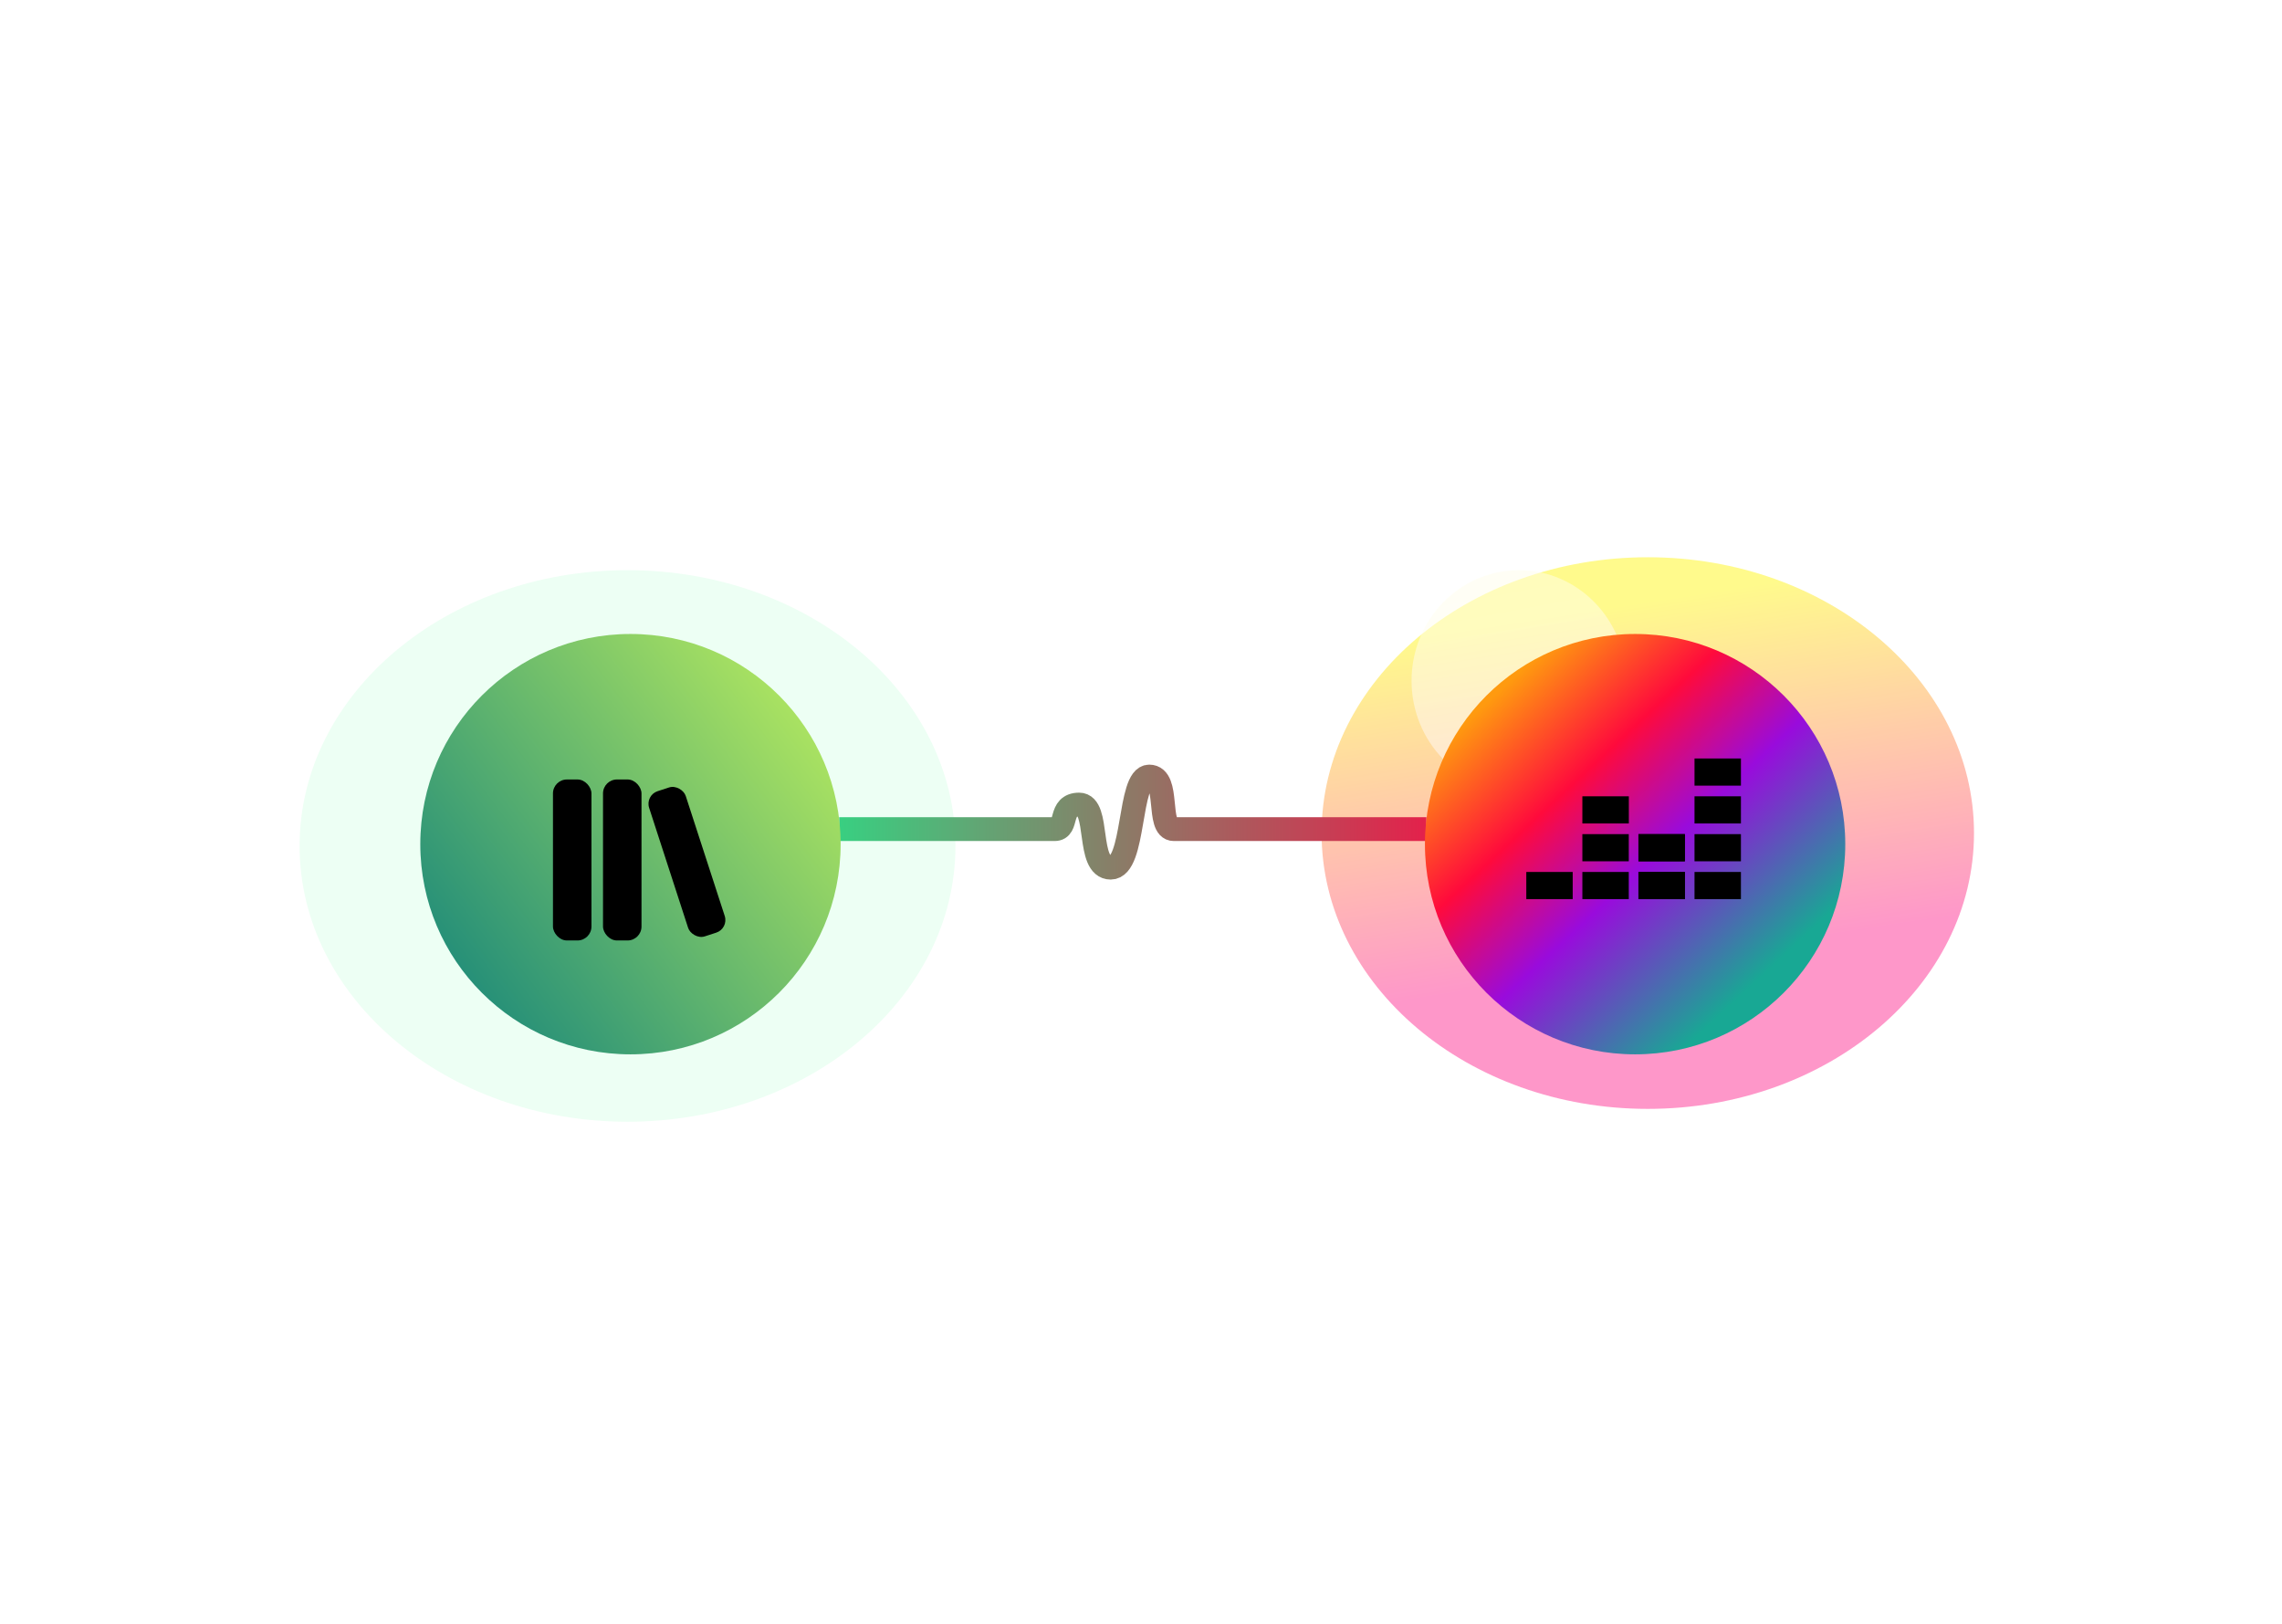 <svg width="815" height="580" viewBox="0 0 815 580" fill="none" xmlns="http://www.w3.org/2000/svg">
	<g opacity="0.3" filter="url(#filter0_f_2579_277167)">
		<ellipse cx="224.115" cy="302.101" rx="117.115" ry="98.483" fill="#C2FFD9"/>
	</g>
	<g opacity="0.45" filter="url(#filter1_f_2579_277167)">
		<ellipse cx="588.5" cy="297.5" rx="116.5" ry="98.5" fill="url(#paint0_linear_2579_277167)"/>
	</g>
	<g opacity="0.5" filter="url(#filter2_f_2579_277167)">
		<ellipse cx="542.457" cy="243.107" rx="38.329" ry="39.49" fill="url(#paint1_linear_2579_277167)"/>
	</g>
	<g filter="url(#filter3_d_2579_277167)">
		<path d="M299.693 293.956C299.693 293.956 371.666 293.956 376.67 293.956C381.674 293.956 377.921 285.199 385.427 285.199C392.933 285.199 387.929 307.717 396.686 307.717C405.443 307.717 402.941 275.191 410.447 275.191C417.953 275.191 412.949 293.956 419.204 293.956C424.208 293.956 497.343 293.956 509.436 293.956"
			  stroke="url(#paint2_linear_2579_277167)" stroke-width="8.517"/>
	</g>
	<g filter="url(#filter4_d_2579_277167)">
		<path d="M300.225 291.454C300.225 332.908 266.619 366.514 225.165 366.514C183.71 366.514 150.104 332.908 150.104 291.454C150.104 249.999 183.71 216.393 225.165 216.393C266.619 216.393 300.225 249.999 300.225 291.454Z"
			  fill="url(#paint3_linear_2579_277167)"/>
	</g>
	<g filter="url(#filter5_d_2579_277167)">
		<rect x="230.371" y="268.879" width="13.747" height="54.518" rx="4.725"
			  transform="rotate(-18 230.371 268.879)" fill="black"/>
		<rect x="215.361" y="263.24" width="13.747" height="57.493" rx="4.983" fill="black"/>
		<rect x="197.489" y="263.24" width="13.747" height="57.493" rx="4.983" fill="black"/>
	</g>
	<g filter="url(#filter6_d_2579_277167)">
		<path d="M659.025 291.454C659.025 332.908 625.419 366.514 583.965 366.514C542.51 366.514 508.904 332.908 508.904 291.454C508.904 249.999 542.51 216.393 583.965 216.393C625.419 216.393 659.025 249.999 659.025 291.454Z"
			  fill="url(#paint4_linear_2579_277167)"/>
	</g>
	<g filter="url(#filter7_d_2579_277167)">
		<path fill-rule="evenodd" clip-rule="evenodd"
			  d="M621.759 266.435H605.184V276.133H621.759V266.435ZM565.13 279.943H581.727V289.641H565.13V279.943ZM601.753 303.15L601.753 303.15L601.753 293.451H585.157L585.157 303.15L585.157 303.15H601.753ZM545.104 306.96H561.678V316.658H545.104V306.96ZM585.157 306.96H601.753V316.658H585.157V306.96ZM565.13 306.96H581.705V316.658H565.13V306.96ZM581.705 293.451H565.13V303.15H581.705V293.451ZM605.184 306.96H621.759V316.658H605.184V306.96ZM621.759 293.451H605.184V303.15H621.759V293.451ZM605.184 279.943H621.759V289.641H605.184V279.943Z"
			  fill="black"/>
		<path d="M585.156 293.451H601.731V303.15H585.156V293.451Z" fill="black"/>
		<path d="M585.156 306.96H601.731V316.658H585.156V306.96Z" fill="black"/>
	</g>
	<defs>
		<filter id="filter0_f_2579_277167" x="0.532" y="97.149" width="447.167" height="409.904"
				filterUnits="userSpaceOnUse" color-interpolation-filters="sRGB">
			<feFlood flood-opacity="0" result="BackgroundImageFix"/>
			<feBlend mode="normal" in="SourceGraphic" in2="BackgroundImageFix" result="shape"/>
			<feGaussianBlur stdDeviation="53.234" result="effect1_foregroundBlur_2579_277167"/>
		</filter>
		<filter id="filter1_f_2579_277167" x="362" y="89" width="453" height="417" filterUnits="userSpaceOnUse"
				color-interpolation-filters="sRGB">
			<feFlood flood-opacity="0" result="BackgroundImageFix"/>
			<feBlend mode="normal" in="SourceGraphic" in2="BackgroundImageFix" result="shape"/>
			<feGaussianBlur stdDeviation="55" result="effect1_foregroundBlur_2579_277167"/>
		</filter>
		<filter id="filter2_f_2579_277167" x="440.247" y="139.736" width="204.419" height="206.742"
				filterUnits="userSpaceOnUse" color-interpolation-filters="sRGB">
			<feFlood flood-opacity="0" result="BackgroundImageFix"/>
			<feBlend mode="normal" in="SourceGraphic" in2="BackgroundImageFix" result="shape"/>
			<feGaussianBlur stdDeviation="31.941" result="effect1_foregroundBlur_2579_277167"/>
		</filter>
		<filter id="filter3_d_2579_277167" x="267.753" y="241.121" width="273.624" height="104.925"
				filterUnits="userSpaceOnUse" color-interpolation-filters="sRGB">
			<feFlood flood-opacity="0" result="BackgroundImageFix"/>
			<feColorMatrix in="SourceAlpha" type="matrix" values="0 0 0 0 0 0 0 0 0 0 0 0 0 0 0 0 0 0 127 0"
						   result="hardAlpha"/>
			<feOffset dy="2.129"/>
			<feGaussianBlur stdDeviation="15.97"/>
			<feComposite in2="hardAlpha" operator="out"/>
			<feColorMatrix type="matrix" values="0 0 0 0 0 0 0 0 0 0 0 0 0 0 0 0 0 0 0.1 0"/>
			<feBlend mode="normal" in2="BackgroundImageFix" result="effect1_dropShadow_2579_277167"/>
			<feBlend mode="normal" in="SourceGraphic" in2="effect1_dropShadow_2579_277167" result="shape"/>
		</filter>
		<filter id="filter4_d_2579_277167" x="125.084" y="201.381" width="200.16" height="200.161"
				filterUnits="userSpaceOnUse" color-interpolation-filters="sRGB">
			<feFlood flood-opacity="0" result="BackgroundImageFix"/>
			<feColorMatrix in="SourceAlpha" type="matrix" values="0 0 0 0 0 0 0 0 0 0 0 0 0 0 0 0 0 0 127 0"
						   result="hardAlpha"/>
			<feOffset dy="10.008"/>
			<feGaussianBlur stdDeviation="12.51"/>
			<feComposite in2="hardAlpha" operator="out"/>
			<feColorMatrix type="matrix" values="0 0 0 0 0 0 0 0 0 0 0 0 0 0 0 0 0 0 0.25 0"/>
			<feBlend mode="normal" in2="BackgroundImageFix" result="effect1_dropShadow_2579_277167"/>
			<feBlend mode="normal" in="SourceGraphic" in2="effect1_dropShadow_2579_277167" result="shape"/>
		</filter>
		<filter id="filter5_d_2579_277167" x="169.995" y="250.867" width="116.565" height="112.482"
				filterUnits="userSpaceOnUse" color-interpolation-filters="sRGB">
			<feFlood flood-opacity="0" result="BackgroundImageFix"/>
			<feColorMatrix in="SourceAlpha" type="matrix" values="0 0 0 0 0 0 0 0 0 0 0 0 0 0 0 0 0 0 127 0"
						   result="hardAlpha"/>
			<feOffset dy="15.122"/>
			<feGaussianBlur stdDeviation="13.747"/>
			<feComposite in2="hardAlpha" operator="out"/>
			<feColorMatrix type="matrix" values="0 0 0 0 0 0 0 0 0 0 0 0 0 0 0 0 0 0 0.5 0"/>
			<feBlend mode="normal" in2="BackgroundImageFix" result="effect1_dropShadow_2579_277167"/>
			<feBlend mode="normal" in="SourceGraphic" in2="effect1_dropShadow_2579_277167" result="shape"/>
		</filter>
		<filter id="filter6_d_2579_277167" x="483.884" y="201.381" width="200.16" height="200.161"
				filterUnits="userSpaceOnUse" color-interpolation-filters="sRGB">
			<feFlood flood-opacity="0" result="BackgroundImageFix"/>
			<feColorMatrix in="SourceAlpha" type="matrix" values="0 0 0 0 0 0 0 0 0 0 0 0 0 0 0 0 0 0 127 0"
						   result="hardAlpha"/>
			<feOffset dy="10.008"/>
			<feGaussianBlur stdDeviation="12.51"/>
			<feComposite in2="hardAlpha" operator="out"/>
			<feColorMatrix type="matrix" values="0 0 0 0 0 0 0 0 0 0 0 0 0 0 0 0 0 0 0.25 0"/>
			<feBlend mode="normal" in2="BackgroundImageFix" result="effect1_dropShadow_2579_277167"/>
			<feBlend mode="normal" in="SourceGraphic" in2="effect1_dropShadow_2579_277167" result="shape"/>
		</filter>
		<filter id="filter7_d_2579_277167" x="536.244" y="262.005" width="94.376" height="67.943"
				filterUnits="userSpaceOnUse" color-interpolation-filters="sRGB">
			<feFlood flood-opacity="0" result="BackgroundImageFix"/>
			<feColorMatrix in="SourceAlpha" type="matrix" values="0 0 0 0 0 0 0 0 0 0 0 0 0 0 0 0 0 0 127 0"
						   result="hardAlpha"/>
			<feOffset dy="4.43"/>
			<feGaussianBlur stdDeviation="4.43"/>
			<feComposite in2="hardAlpha" operator="out"/>
			<feColorMatrix type="matrix" values="0 0 0 0 0 0 0 0 0 0 0 0 0 0 0 0 0 0 0.4 0"/>
			<feBlend mode="normal" in2="BackgroundImageFix" result="effect1_dropShadow_2579_277167"/>
			<feBlend mode="normal" in="SourceGraphic" in2="effect1_dropShadow_2579_277167" result="shape"/>
		</filter>
		<linearGradient id="paint0_linear_2579_277167" x1="579.383" y1="215.274" x2="600.946" y2="354.463"
						gradientUnits="userSpaceOnUse">
			<stop stop-color="#FFF500"/>
			<stop offset="0.912" stop-color="#FD1987"/>
		</linearGradient>
		<linearGradient id="paint1_linear_2579_277167" x1="539.457" y1="210.142" x2="549.873" y2="265.318"
						gradientUnits="userSpaceOnUse">
			<stop stop-color="#FFFEEC"/>
			<stop offset="0.912" stop-color="#FFF9FC"/>
		</linearGradient>
		<linearGradient id="paint2_linear_2579_277167" x1="275.738" y1="291.986" x2="537.118" y2="291.986"
						gradientUnits="userSpaceOnUse">
			<stop stop-color="#25E387"/>
			<stop offset="1" stop-color="#FA0A44"/>
		</linearGradient>
		<linearGradient id="paint3_linear_2579_277167" x1="150.104" y1="328.984" x2="300.225" y2="216.393"
						gradientUnits="userSpaceOnUse">
			<stop stop-color="#208C79"/>
			<stop offset="1" stop-color="#C3F25D"/>
		</linearGradient>
		<linearGradient id="paint4_linear_2579_277167" x1="531.637" y1="240.198" x2="638.437" y2="354.719"
						gradientUnits="userSpaceOnUse">
			<stop stop-color="#FF9A0F"/>
			<stop offset="0.27" stop-color="#FF0A3C"/>
			<stop offset="0.518" stop-color="#990BDC"/>
			<stop offset="0.885" stop-color="#18A894"/>
		</linearGradient>
	</defs>
</svg>
